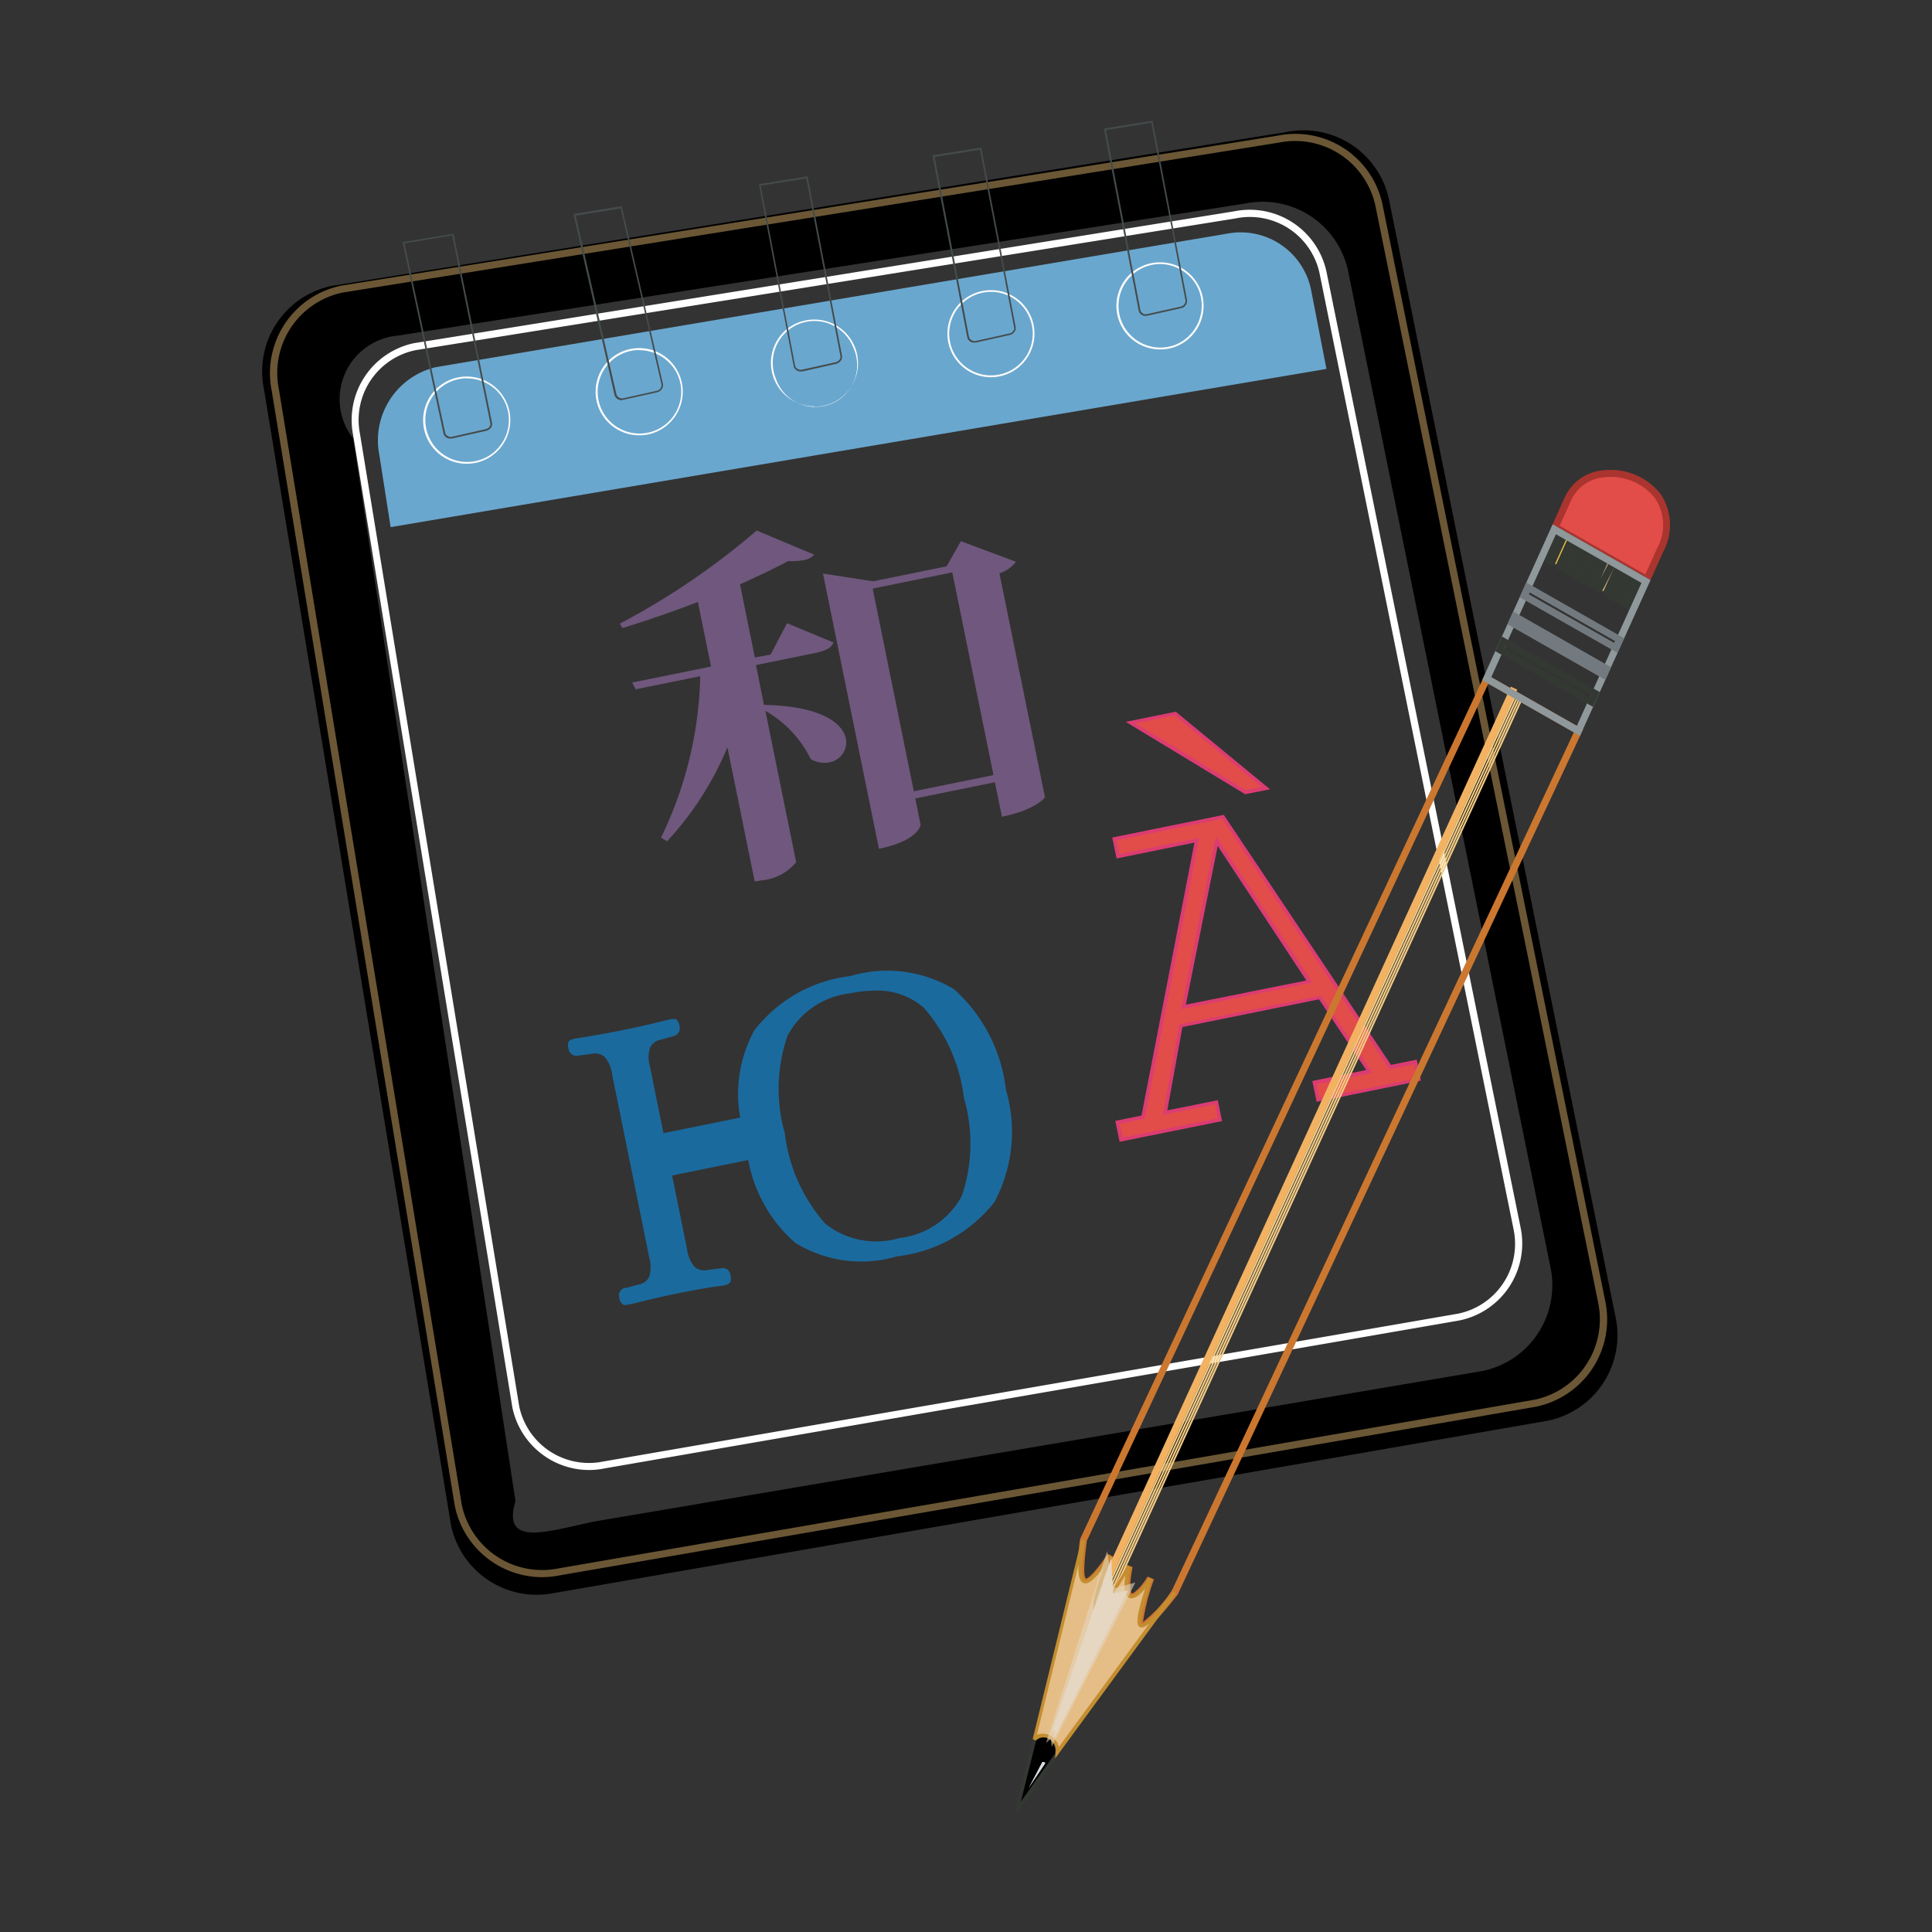<svg xmlns="http://www.w3.org/2000/svg" width="3em" height="3em" viewBox="0 0 32 32"><rect x="0" y="0" width="32" height="32" fill="#333333" stroke="none"/><defs><radialGradient id="" cx="-72.351" cy="-249.713" r="1.586" gradientTransform="matrix(1.412 0 0 -1.414 109.302 -347.66)" gradientUnits="userSpaceOnUse"><stop offset="0"/><stop offset="1" stop-color="#e8e9eb"/></radialGradient><radialGradient id="" cx="-72.342" cy="-249.718" r="1.584" gradientTransform="matrix(1.414 0 0 -1.414 112.293 -347.965)" href="#"/><radialGradient id="" cx="-72.341" cy="-249.714" r="1.584" gradientTransform="matrix(1.414 0 0 -1.414 115.217 -348.579)" href="#"/><radialGradient id="" cx="-72.337" cy="-249.719" r="1.582" gradientTransform="matrix(1.415 0 0 -1.414 118.195 -348.93)" href="#"/><radialGradient id="" cx="-72.343" cy="-249.715" r="1.584" gradientTransform="matrix(1.414 0 0 -1.414 120.897 -349.51)" href="#"/><radialGradient id="" cx="-72.195" cy="-243.375" r="3.612" gradientTransform="matrix(1.35 0 0 -3.2 110.7 -777.789)" gradientUnits="userSpaceOnUse"><stop offset="0"/><stop offset=".624" stop-color="#e8e9eb"/><stop offset="1"/></radialGradient><radialGradient id="" cx="-72.196" cy="-243.373" r="3.613" gradientTransform="matrix(1.35 0 0 -3.201 113.57 -778.501)" href="#"/><radialGradient id="" cx="-72.193" cy="-243.374" r="3.611" gradientTransform="matrix(1.35 0 0 -3.2 116.451 -778.732)" href="#"/><radialGradient id="" cx="-71.786" cy="-243.41" r="3.333" gradientTransform="matrix(1.454 0 0 -3.177 114.631 -771.838)" href="#"/><radialGradient id="" cx="-71.795" cy="-243.135" r="3.53" gradientTransform="matrix(1.452 0 0 -3.363 111.635 -815.689)" href="#"/><linearGradient id="" x1="-66.852" x2="-66.841" y1="-240.154" y2="-240.191" gradientTransform="matrix(192.29 0 0 -207.729 12866.44 -49886.653)" gradientUnits="userSpaceOnUse"><stop offset="0" stop-color="#f6b884"/><stop offset=".618" stop-color="#c28555"/><stop offset="1" stop-color="#64441f"/></linearGradient><linearGradient id="" x1="-66.921" x2="-66.808" y1="-240.187" y2="-240.259" gradientTransform="matrix(188.606 0 0 -203.703 12621.303 -48923.376)" gradientUnits="userSpaceOnUse"><stop offset="0" stop-color="#f4e06f"/><stop offset=".618" stop-color="#e5bd87"/><stop offset="1" stop-color="#c48e30"/></linearGradient><linearGradient id="" x1="-66.923" x2="-66.807" y1="-240.339" y2="-240.399" gradientTransform="matrix(165.034 0 0 -177.71 11053.518 -42700.349)" gradientUnits="userSpaceOnUse"><stop offset="0" stop-color="#fff"/><stop offset=".143" stop-color="#f1f7fa"/><stop offset=".415" stop-color="#cce1ee"/><stop offset=".783" stop-color="#90bedb"/><stop offset="1" stop-color="#6aa7ce"/></linearGradient><linearGradient id="" x1="-68.086" x2="-68.101" y1="-240.348" y2="-240.344" gradientTransform="matrix(70.589 0 0 -134.346 4828.573 -32270.351)" gradientUnits="userSpaceOnUse"><stop offset="0" stop-color="#cc772f"/><stop offset=".309" stop-color="#e98e38"/><stop offset="1" stop-color="#edce27"/></linearGradient><linearGradient id="" x1="-72.813" x2="-72.769" y1="-245.749" y2="-245.764" gradientTransform="matrix(22.592 0 0 -28.597 1670.35 -7017.545)" gradientUnits="userSpaceOnUse"><stop offset="0" stop-color="#fff"/><stop offset="1" stop-color="#9fa4ab"/></linearGradient><linearGradient id="" x1="-76.814" x2="-76.82" y1="-259.826" y2="-259.696" gradientTransform="matrix(13.542 0 0 -8.575 1065.861 -2216.325)" href="#"/><linearGradient id="" x1="-77.023" x2="-77.03" y1="-260.918" y2="-260.788" gradientTransform="matrix(13.411 0 0 -8.289 1058.839 -2151.486)" href="#"/><linearGradient id="" x1="-77.039" x2="-77.046" y1="-260.587" y2="-260.458" gradientTransform="matrix(13.542 0 0 -8.586 1069.322 -2226.647)" href="#"/></defs><path d="M5.494 4.735a1.447 1.447 0 0 0-1.124 1.7l3.1 18.827a1.45 1.45 0 0 0 1.7 1.125l16.469-2.856a1.445 1.445 0 0 0 1.123-1.7L23.007 3.309a1.446 1.446 0 0 0-1.7-1.122Zm20.19 16.272a1.45 1.45 0 0 1-1.123 1.7L9.851 25.2c-.779.16-1.546.439-1.313-.338L5.848 7.26a1.056 1.056 0 0 1 .732-1.7l14.05-2.19a1.447 1.447 0 0 1 1.7 1.123Z"/><path fill="url(#)" d="M5.494 4.735a1.447 1.447 0 0 0-1.124 1.7l3.1 18.827a1.45 1.45 0 0 0 1.7 1.125l16.469-2.856a1.445 1.445 0 0 0 1.123-1.7L23.007 3.309a1.446 1.446 0 0 0-1.7-1.122Zm20.19 16.272a1.45 1.45 0 0 1-1.123 1.7L9.851 25.2c-.779.16-1.546.439-1.313-.338L5.848 7.26a1.056 1.056 0 0 1 .732-1.7l14.05-2.19a1.447 1.447 0 0 1 1.7 1.123Z"/><path fill="url(#)" d="M5.664 4.789a1.42 1.42 0 0 0-1.1 1.672L7.59 24.933a1.42 1.42 0 0 0 1.671 1.1l16.166-2.793a1.42 1.42 0 0 0 1.1-1.671L22.841 3.406a1.417 1.417 0 0 0-1.67-1.1Z"/><path fill="#6b5735" d="M8.976 26.123a1.48 1.48 0 0 1-1.443-1.179L4.5 6.47a1.48 1.48 0 0 1 1.153-1.739l15.508-2.484A1.475 1.475 0 0 1 22.9 3.394l3.69 18.165a1.476 1.476 0 0 1-1.148 1.74L9.271 26.093a1.5 1.5 0 0 1-.295.03M5.675 4.846a1.36 1.36 0 0 0-1.056 1.6l3.029 18.477a1.36 1.36 0 0 0 1.6 1.055l16.168-2.794a1.36 1.36 0 0 0 1.056-1.6L22.783 3.418a1.36 1.36 0 0 0-1.6-1.056Z"/><path fill="url(#)" d="M6.873 5.74a1.24 1.24 0 0 0-.967 1.46l2.638 16.1a1.24 1.24 0 0 0 1.463.961l14.157-2.448a1.24 1.24 0 0 0 .967-1.458L21.914 4.52a1.24 1.24 0 0 0-1.462-.96Z"/><path fill="#fff" d="M9.757 24.348a1.3 1.3 0 0 1-1.27-1.033L5.849 7.207a1.3 1.3 0 0 1 1.012-1.524L20.443 3.5a1.3 1.3 0 0 1 1.529 1.006l3.216 15.837a1.3 1.3 0 0 1-1.012 1.527l-14.16 2.451a1.3 1.3 0 0 1-.259.027M6.883 5.8a1.18 1.18 0 0 0-.92 1.389L8.6 23.294a1.18 1.18 0 0 0 1.393.913l14.159-2.449a1.18 1.18 0 0 0 .919-1.389L21.857 4.532a1.18 1.18 0 0 0-1.393-.914Z"/><path fill="#6aa7ce" d="M21.721 4.829a1.19 1.19 0 0 0-1.407-.957L7.219 6.081a1.247 1.247 0 0 0-.935 1.461l.186 1.189l15.5-2.62Z"/><path fill="url(#)" d="M8.389 6.694a.706.706 0 1 1-.92-.391a.707.707 0 0 1 .92.391"/><path fill="#fff" d="M7.736 7.681a.722.722 0 1 1 .664-.992a.723.723 0 0 1-.4.94a.7.7 0 0 1-.264.052m0-1.415a.69.69 0 0 0-.64.951a.69.69 0 0 0 .9.384a.694.694 0 0 0 .383-.9a.69.69 0 0 0-.641-.433Z"/><path fill="url(#)" d="M11.243 6.223a.707.707 0 1 1-.923-.391a.71.71 0 0 1 .923.391"/><path fill="#fff" d="M10.589 7.21a.722.722 0 1 1 .668-.992a.725.725 0 0 1-.4.94a.7.7 0 0 1-.268.052m0-1.413a.692.692 0 1 0 .644.433a.7.7 0 0 0-.648-.43Z"/><path fill="url(#)" d="M14.144 5.744a.707.707 0 1 1-.922-.39a.71.71 0 0 1 .922.39"/><path fill="#fff" d="M13.49 6.731a.722.722 0 0 1-.665-1a.7.7 0 0 1 .392-.386a.724.724 0 0 1 .941.4a.72.72 0 0 1-.668.992Zm0-1.414a.7.7 0 0 0-.26.05a.693.693 0 0 0-.381.9a.692.692 0 1 0 1.281-.517a.69.69 0 0 0-.643-.433Z"/><path fill="url(#)" d="M17.068 5.262a.707.707 0 1 1-.922-.391a.706.706 0 0 1 .922.391"/><path fill="#fff" d="M16.414 6.248a.721.721 0 1 1 .668-.991a.722.722 0 0 1-.668.991m0-1.414a.692.692 0 1 0 .258 1.334a.69.69 0 0 0 .383-.9a.69.69 0 0 0-.642-.434Z"/><path fill="url(#)" d="M19.868 4.8a.707.707 0 1 1-.921-.39a.71.71 0 0 1 .921.39"/><path fill="#fff" d="M19.214 5.787a.72.72 0 0 1-.67-.452a.72.72 0 0 1 .4-.938a.724.724 0 0 1 .94.4a.727.727 0 0 1-.4.94a.7.7 0 0 1-.27.05m0-1.414a.692.692 0 1 0 .26 1.335a.7.7 0 0 0 .383-.9a.7.7 0 0 0-.646-.435Z"/><path fill="url(#)" d="m12.587 3.064l.574 3a.11.11 0 0 0 .135.067l.545-.122a.11.11 0 0 0 .093-.118l-.567-2.957Z"/><path fill="#444b4c" d="M13.266 6.153a.12.12 0 0 1-.119-.082l-.577-3.02l.809-.13v.014l.567 2.957a.1.1 0 0 1-.014.074a.14.14 0 0 1-.091.062l-.541.122zM12.6 3.076l.571 2.99a.1.1 0 0 0 .118.056L13.838 6a.12.12 0 0 0 .072-.049a.07.07 0 0 0 .01-.052l-.565-2.944Z"/><path fill="url(#)" d="m15.462 2.585l.575 3a.11.11 0 0 0 .135.067l.546-.122a.11.11 0 0 0 .093-.118l-.568-2.958Z"/><path fill="#444b4c" d="M16.141 5.675a.116.116 0 0 1-.119-.082l-.577-3.02l.809-.13v.014l.568 2.958a.1.1 0 0 1-.014.074a.14.14 0 0 1-.09.061l-.546.122zM15.48 2.6l.572 2.99a.1.1 0 0 0 .117.056l.546-.122a.1.1 0 0 0 .072-.048a.07.07 0 0 0 .01-.052l-.565-2.944Z"/><path fill="url(#)" d="m18.3 2.142l.574 3a.11.11 0 0 0 .134.067l.546-.122a.11.11 0 0 0 .094-.118l-.568-2.957Z"/><path fill="#444b4c" d="M18.98 5.232a.116.116 0 0 1-.119-.082l-.577-3.02l.809-.13v.014l.568 2.957a.124.124 0 0 1-.106.135l-.546.122zm-.661-3.077l.571 2.99a.094.094 0 0 0 .117.056l.546-.122a.1.1 0 0 0 .083-.1l-.566-2.946Z"/><path fill="url(#)" d="m9.519 3.56l.681 2.98a.11.11 0 0 0 .137.069l.543-.121a.11.11 0 0 0 .094-.122l-.68-2.931Z"/><path fill="#444b4c" d="M10.3 6.628a.12.12 0 0 1-.121-.084l-.681-3l.8-.129l.683 2.944a.126.126 0 0 1-.105.14l-.543.121zm-.763-3.056l.674 2.965a.1.1 0 0 0 .12.058l.543-.121a.1.1 0 0 0 .083-.105l-.676-2.917Z"/><path fill="url(#)" d="m6.686 4.019l.675 3.164a.11.11 0 0 0 .137.063l.544-.123a.105.105 0 0 0 .093-.114L7.5 3.886Z"/><path fill="#444b4c" d="M7.466 7.264a.116.116 0 0 1-.119-.077l-.679-3.18h.015l.829-.135l.638 3.134a.1.1 0 0 1-.013.07a.14.14 0 0 1-.092.061L7.5 7.26zM6.7 4.031l.676 3.149a.1.1 0 0 0 .12.052l.544-.123a.12.12 0 0 0 .073-.048a.06.06 0 0 0 .009-.048L7.49 3.9Z"/><path fill="#1b6a9e" d="M15.791 16.409a2.1 2.1 0 0 0-1.7-.215a2.3 2.3 0 0 0-1.571.882a2.18 2.18 0 0 0-.226 1.452l-1.324.272l-.229-1.13a.57.57 0 0 1 0-.333a.27.27 0 0 1 .2-.148l.2-.055q.113-.032.091-.136a.087.087 0 0 0-.136-.089q-.019.002-.105.027a16 16 0 0 1-1.353.275a1 1 0 0 0-.1.015a.2.2 0 0 0-.091.037a.15.15 0 0 0 0 .1q.02.105.145.088l.2-.027a.28.28 0 0 1 .246.06a.6.6 0 0 1 .132.305l.615 3.033a.6.6 0 0 1 0 .331a.27.27 0 0 1-.2.15l-.2.053l-.018.006a.1.1 0 0 0-.082.126a.092.092 0 0 0 .139.1l.1-.02q.353-.093.689-.16c.336-.067.435-.084.667-.119l.106-.017q.074-.015.091-.039a.16.16 0 0 0 0-.1a.092.092 0 0 0-.116-.084h-.018l-.2.028a.28.28 0 0 1-.246-.057a.57.57 0 0 1-.133-.306l-.264-1.266l1.316-.267a2.4 2.4 0 0 0 .769 1.377a2.05 2.05 0 0 0 1.667.223a2.37 2.37 0 0 0 1.6-.89a2.44 2.44 0 0 0 .185-1.841a2.6 2.6 0 0 0-.846-1.641m.169 3.409a1.36 1.36 0 0 1-1.056.715a1.37 1.37 0 0 1-1.254-.247a2.76 2.76 0 0 1-.676-1.507a2.73 2.73 0 0 1 .043-1.636a1.36 1.36 0 0 1 1.052-.72a1.37 1.37 0 0 1 1.254.246A2.77 2.77 0 0 1 16 18.177a2.74 2.74 0 0 1-.04 1.642Z"/><path fill="#1b6a9e" d="M10.365 21.615a.1.1 0 0 1-.052-.011a.17.17 0 0 1-.056-.115a.127.127 0 0 1 .1-.159h.018l.2-.053a.24.24 0 0 0 .179-.133a.56.56 0 0 0 0-.314l-.615-3.033a.56.56 0 0 0-.123-.29a.25.25 0 0 0-.222-.052l-.2.027a.138.138 0 0 1-.178-.111a.16.16 0 0 1 .006-.122c.009-.013.03-.031.109-.048c.011 0 .046-.009.1-.015q.354-.057.689-.125c.2-.04.417-.089.66-.149h.006a1 1 0 0 1 .1-.026c.076-.016.1-.007.118 0a.17.17 0 0 1 .05.11a.136.136 0 0 1-.112.17l-.2.055a.24.24 0 0 0-.176.132a.55.55 0 0 0 0 .316l.223 1.1l1.271-.258a2.2 2.2 0 0 1 .234-1.444a2.35 2.35 0 0 1 1.59-.9a2.14 2.14 0 0 1 1.721.22a2.64 2.64 0 0 1 .856 1.66a2.48 2.48 0 0 1-.189 1.862a2.4 2.4 0 0 1-1.615.9a2.08 2.08 0 0 1-1.691-.228a2.4 2.4 0 0 1-.773-1.367l-1.261.256l.249 1.224a.55.55 0 0 0 .124.29a.25.25 0 0 0 .221.05l.225-.028a.12.12 0 0 1 .145.107a.18.18 0 0 1 0 .125a.17.17 0 0 1-.109.052l-.092.015h-.016a14 14 0 0 0-1.354.278l-.088.019h-.009a.3.3 0 0 1-.063.013m.031-.237l-.024.008a.068.068 0 0 0-.058.091c.012.062.026.075.029.077a.15.15 0 0 0 .075 0h.01l.086-.018q.345-.09.69-.16c.345-.07.452-.086.669-.119h.016l.089-.014c.058-.012.07-.023.073-.027s.009-.016-.006-.081s-.034-.069-.084-.061h-.022l-.2.028a.3.3 0 0 1-.27-.065a.6.6 0 0 1-.141-.321l-.261-1.281l1.372-.279l.007.027a2.4 2.4 0 0 0 .759 1.361a2.03 2.03 0 0 0 1.644.218a2.35 2.35 0 0 0 1.577-.878a2.43 2.43 0 0 0 .18-1.819a2.6 2.6 0 0 0-.833-1.624a2.08 2.08 0 0 0-1.675-.21a2.3 2.3 0 0 0-1.552.869a2.16 2.16 0 0 0-.222 1.433v.027l-1.381.28l-.235-1.159a.6.6 0 0 1 0-.351a.3.3 0 0 1 .215-.165l.2-.054c.077-.022.078-.066.07-.1c-.011-.059-.024-.072-.025-.074h-.015a.3.3 0 0 0-.061.008c-.013 0-.05.012-.1.025h-.007c-.245.061-.461.11-.663.15a18 18 0 0 1-.793.139a.2.2 0 0 0-.073.025s-.008.014 0 .077c.008.038.027.076.112.064l.2-.027a.31.31 0 0 1 .27.068a.6.6 0 0 1 .14.32l.615 3.033a.6.6 0 0 1 0 .348a.3.3 0 0 1-.218.166Zm4.083-.77a1.22 1.22 0 0 1-.848-.3a2.8 2.8 0 0 1-.685-1.523a2.76 2.76 0 0 1 .045-1.654a1.4 1.4 0 0 1 1.073-.737a1.4 1.4 0 0 1 1.279.253a2.8 2.8 0 0 1 .683 1.523a2.77 2.77 0 0 1-.038 1.66a1.4 1.4 0 0 1-1.076.732a2.2 2.2 0 0 1-.433.047Zm.017-4.2a2 2 0 0 0-.421.046a1.34 1.34 0 0 0-1.031.7A2.7 2.7 0 0 0 13 18.775a2.75 2.75 0 0 0 .667 1.491a1.35 1.35 0 0 0 1.229.24a1.34 1.34 0 0 0 1.035-.7a2.7 2.7 0 0 0 .034-1.624a2.76 2.76 0 0 0-.665-1.491a1.16 1.16 0 0 0-.8-.284Z"/><path fill="#e24c49" d="m20.258 13.528l2.769 4.142l.418-.085l.058.29l-1.671.339l-.06-.289l.907-.184l-.816-1.224l-2.3.467l-.263 1.442l.85-.171l.058.289l-1.64.333l-.059-.29l.425-.086l.889-4.584l-1.3.265l-.06-.29Zm-.1.4l-.558 2.746l2.08-.422Zm-1.429-1.967l.741-.151l1.5 1.237l-.34.068Z"/><path fill="#db3c72" d="m18.544 18.912l-.071-.347l.434-.088l.877-4.521l-1.29.263l-.072-.347l1.848-.375l.011.016l2.758 4.125l.427-.087l.07.348l-1.728.351l-.072-.346l.893-.181l-.781-1.171l-2.263.459l-.251 1.38l.837-.168l.07.346Zm0-.3l.047.232l1.583-.322l-.047-.232l-.864.174l.274-1.5h.019l2.321-.471l.851 1.276l-.92.187l.048.232l1.614-.327l-.047-.233l-.408.083l-.015-.025l-2.755-4.126l-1.752.356l.048.232l1.318-.268l-.9 4.646Zm1.025-1.9l.572-2.854l1.594 2.414Zm.6-2.7l-.527 2.628l1.995-.4Zm.455-.857l-.01-.006l-1.968-1.193l.828-.168l.011.009l1.551 1.276ZM18.8 11.979l1.831 1.11l.269-.054l-1.445-1.189Z"/><path fill="#6f577d" d="m12.763 10.841l.273-.519l.769.32c-.034.087-.118.135-.306.174l-.978.2l.133.659c.942.019 1.3.3 1.356.554a.34.34 0 0 1-.282.4a.45.45 0 0 1-.3-.056a1.87 1.87 0 0 0-.751-.8l.51 2.507a.83.83 0 0 1-.558.3l-.129.02l-.452-2.223a5.2 5.2 0 0 1-1 1.558l-.1-.061a6.4 6.4 0 0 0 .65-2.674l-1.069.217l-.059-.112l1.307-.265l-.218-1.07c-.4.156-.84.307-1.25.433l-.043-.073a12.2 12.2 0 0 0 2.267-1.543l.953.4a.3.3 0 0 1-.185.092a1 1 0 0 1-.244.013c-.223.12-.5.251-.8.386l.246 1.212Zm3.152-1.877l.913.34a.56.56 0 0 1-.274.192l.754 3.708c0 .011-.161.212-.713.324l-.116-.571l-1.319.268l.088.433c0 .012-.034.266-.69.4L13.631 9.5l.833.128l1.215-.248Zm-.779 4.142l1.319-.268l-.682-3.357l-1.319.268Z"/><path fill="url(#)" d="m17.942 25.507l6.683-14.265l1.519.864l-6.683 14.265c-.791 1.02-.627.465-.4-.229c-.147.262-.517.615-.356-.2c-.959 1.657-.416.065-.309-.177c-.663 1.006-.473-.008-.451-.256Z"/><path fill="#cc772f" d="M18.917 26.991a.1.1 0 0 1-.045-.012c-.086-.046-.075-.183.036-.552a.21.21 0 0 1-.2.072c-.075-.027-.108-.116-.1-.279c-.322.529-.4.549-.469.515c-.1-.049-.021-.354.064-.614c-.106.116-.186.155-.254.13c-.135-.05-.113-.322-.073-.647c0-.04.009-.075.012-.1l.005-.02L24.6 11.16l1.621.922l-.023.049L19.511 26.4v.005c-.379.486-.517.586-.594.586m.09-.878l.107.046a3.4 3.4 0 0 0-.182.707a2.2 2.2 0 0 0 .48-.527l6.656-14.209l-1.417-.806L18 25.523c0 .026-.007.058-.011.1c-.039.321-.04.5 0 .524c0 0 .084 0 .358-.411l.1.056a4 4 0 0 0-.245.81a4 4 0 0 0 .45-.686l.108.04c-.077.389-.015.437-.014.437c.025.007.161-.103.26-.28Z"/><path fill="#f3cb83" d="m18.302 26.217l6.778-14.818"/><path fill="#f3b262" d="m18.25 26.194l6.774-14.82l.107.048l-6.774 14.82z"/><path fill="#f3cb83" d="m18.437 26.354l6.772-14.822l.027.012l-6.772 14.822zm-.044.003l6.772-14.821l.026.012l-6.771 14.821zm-.045.003l6.772-14.822l.026.012l-6.772 14.822zm-.046.004l6.771-14.82l.027.011l-6.772 14.821z"/><path fill="#343833" d="m25.744 8.766l.015-.035zm1.535.831l.023.014l-.014.034l-.025-.014Zm-1.113 2.523l-.023-.014Z"/><path fill="#e24c49" d="m25.758 8.732l.217-.482a.875.875 0 0 1 1.519.866l-.216.481Z"/><path fill="#aa342e" d="m27.305 9.68l-1.622-.923l.239-.53a.77.77 0 0 1 .653-.439a1.05 1.05 0 0 1 .934.4a.93.93 0 0 1 .038.955Zm-1.472-.972l1.418.807l.19-.422a.8.8 0 0 0-.027-.839a.93.93 0 0 0-.828-.35a.66.66 0 0 0-.558.371Z"/><path fill="#343833" d="m27.3 9.611l-.014.034l-.025-.014l.016-.034Zm-1.557-.845l.015-.035Z"/><path fill="#f6ca2a" d="M27.013 10.052c.061-.139.047-.1.2-.448l.024.014c-.062.138-.047.1-.2.448l-.022-.014Z"/><path fill="#f4c92a" d="m26.989 10.038l.2-.447l.023.014l-.2.448l-.024-.014Z"/><path fill="#f4c92a" d="M26.965 10.025c.063-.138.047-.1.2-.447l.025.013c-.062.138-.047.1-.2.447z"/><path fill="#f2c82b" d="m26.942 10.012l.2-.449l.023.014l-.2.447l-.023-.013Z"/><path fill="#f0c52d" d="M26.918 10c.063-.137.047-.1.2-.445l.025.012c-.063.137-.047.1-.2.449z"/><path fill="#ecc23a" d="m26.894 9.985l.2-.448l.023.014c-.062.137-.047.1-.2.445l-.023-.012Z"/><path fill="#ecc344" d="m26.87 9.97l.2-.447l.024.014c-.063.136-.048.1-.2.448z"/><path fill="#ebc24f" d="M26.846 9.957c.063-.138.048-.1.2-.447l.024.014c-.063.137-.047.1-.2.447z"/><path fill="#e9c158" d="m26.823 9.944l.2-.448l.023.014c-.062.138-.046.1-.2.447z"/><path fill="#e4be5c" d="m26.8 9.929l.2-.447l.024.014c-.063.137-.046.1-.2.448z"/><path fill="#e4bf61" d="M26.775 9.915a3 3 0 0 1 .2-.447l.025.014c-.063.139-.047.1-.2.447l-.023-.014Z"/><path fill="#e1bb64" d="M26.753 9.9c.061-.138.046-.1.2-.448l.023.014c-.062.139-.046.1-.2.447z"/><path fill="#ddb967" d="m26.727 9.889l.2-.447l.023.012c-.063.139-.047.1-.2.448l-.025-.014Z"/><path fill="#dab869" d="M26.7 9.876c.062-.137.046-.1.2-.447l.047.026a2.7 2.7 0 0 0-.2.448z"/><path fill="#d7b66b" d="m26.68 9.862l.2-.447l.048.027a2.6 2.6 0 0 0-.2.447z"/><path fill="#d7b66e" d="M26.657 9.848a2.6 2.6 0 0 1 .2-.447l.047.027a2.7 2.7 0 0 0-.2.447z"/><path fill="#d4b470" d="M26.634 9.835a2.5 2.5 0 0 1 .2-.447l.047.027a2.6 2.6 0 0 0-.2.447z"/><path fill="#d2b270" d="M26.609 9.822a2.6 2.6 0 0 1 .2-.447l.049.026a2.6 2.6 0 0 0-.2.447l-.047-.027Z"/><path fill="#d0b373" d="M26.585 9.808c.063-.139.048-.1.2-.448l.048.027a2.5 2.5 0 0 0-.2.447l-.048-.027Z"/><path fill="#d1b374" d="M26.562 9.795a2.7 2.7 0 0 1 .2-.447l.046.028a3 3 0 0 0-.2.447l-.048-.027Z"/><path fill="#cdb175" d="M26.538 9.781a3 3 0 0 1 .2-.447l.047.026c-.062.138-.046.1-.2.448z"/><path fill="#ccae77" d="M26.514 9.768a2.7 2.7 0 0 1 .2-.447l.049.027c-.063.138-.047.1-.2.447l-.048-.027Z"/><path fill="#c8ad78" d="M26.489 9.753a3 3 0 0 1 .2-.446l.047.027c-.062.137-.047.1-.2.447l-.049-.028Z"/><path fill="#c8ac7a" d="M26.467 9.741a1.3 1.3 0 0 1 .2-.447l.047.027c-.061.137-.046.1-.2.447l-.046-.027Z"/><path fill="#c7ab7b" d="M26.444 9.725a1.3 1.3 0 0 1 .2-.446l.047.027c-.063.138-.046.1-.2.446l-.045-.028Z"/><path fill="#fccd29" d="M25.542 9.213c.061-.138.046-.1.2-.447l.024.013c-.063.138-.047.1-.2.448l-.023-.014Z"/><path fill="#f6ca2a" d="M25.565 9.227c.062-.139.047-.1.2-.448l.024.013l-.2.448z"/><path fill="#f6ca2a" d="m25.589 9.241l.2-.448l.022.015l-.2.446l-.024-.013Z"/><path fill="#f4c92a" d="M25.613 9.254c.061-.138.046-.1.2-.446l.024.013c-.062.139-.046.1-.2.447l-.023-.014Z"/><path fill="#f4c92a" d="M25.637 9.267c.061-.137.046-.1.2-.447l.024.014c-.063.139-.047.1-.2.447l-.023-.014Z"/><path fill="#f2c82b" d="m25.66 9.281l.2-.447l.025.014c-.063.138-.048.1-.2.446l-.023-.013Z"/><path fill="#f2c62c" d="M25.683 9.294c.062-.137.047-.1.2-.446l.023.013c-.063.138-.046.1-.2.446l-.024-.013Z"/><path fill="#f0c52d" d="m25.707 9.307l.2-.446l.023.014l-.2.447l-.024-.015Z"/><path fill="#f0c631" d="M25.731 9.322a2.5 2.5 0 0 1 .2-.447l.023.014c-.062.138-.047.1-.2.446z"/><path fill="#ecc23a" d="M25.731 9.322c.062-.139.047-.1.2-.447l.047.027l-.2.447z"/><path fill="#ecc344" d="m25.755 9.334l.2-.446l.045.027c-.063.137-.047.1-.2.446l-.047-.027Z"/><path fill="#ebc24a" d="M25.779 9.348c.062-.138.047-.1.2-.447l.047.027c-.062.138-.046.1-.2.448l-.047-.027Z"/><path fill="#ebc24f" d="M25.8 9.361c.063-.136.047-.1.2-.446l.048.027c-.088.124-.072.09-.2.447z"/><path fill="#e9c158" d="m25.826 9.376l.2-.448l.025.014c-.063.137-.048.1-.2.447z"/><path fill="#e9c15b" d="m25.85 9.389l.2-.447l.022.014l-.2.445l-.023-.012Z"/><path fill="#e4be5c" d="M25.873 9.4c.063-.137.047-.1.2-.445l.024.013l-.2.446z"/><path fill="#e4bf61" d="M25.9 9.415c.063-.137.046-.1.2-.446l.024.015c-.063.137-.046.1-.2.447z"/><path fill="#e1bb63" d="m25.92 9.431l.2-.447l.027.016c-.062.139-.046.1-.2.446l-.023-.012Z"/><path fill="#e1bb64" d="M25.944 9.442c.062-.137.047-.1.2-.446l.024.014l-.2.447z"/><path fill="#dcba67" d="M25.968 9.457a1.3 1.3 0 0 1 .2-.447l.024.012l-.2.448z"/><path fill="#ddb967" d="M25.968 9.457c.062-.137.046-.1.2-.447l.047.027c-.063.137-.046.1-.2.447z"/><path fill="#dab869" d="M25.993 9.47c.061-.137.047-.1.2-.448l.047.028c-.063.137-.047.1-.2.447z"/><path fill="#dab86a" d="M26.016 9.484c.062-.138.046-.1.2-.447l.047.027l-.2.447z"/><path fill="#d7b66b" d="M26.04 9.5c.063-.138.046-.1.2-.447l.047.027c-.061.139-.046.1-.2.447z"/><path fill="#d7b66e" d="m26.063 9.51l.2-.447l.047.027l-.2.447z"/><path fill="#d4b46f" d="M26.087 9.524c.063-.138.047-.1.2-.447l.049.028c-.063.137-.048.1-.2.446l-.047-.027Z"/><path fill="#d4b470" d="M26.111 9.538c.062-.139.046-.1.2-.447l.048.027c-.063.137-.048.1-.2.445z"/><path fill="#d2b270" d="M26.134 9.551c.062-.138.047-.1.2-.446l.046.026a2.5 2.5 0 0 0-.2.447l-.049-.027Z"/><path fill="#d2b372" d="M26.158 9.563c.062-.137.047-.1.2-.445l.047.027a1.3 1.3 0 0 0-.2.448z"/><path fill="#d0b373" d="M26.183 9.578a2.6 2.6 0 0 1 .2-.447l.024.014c-.062.139-.046.1-.2.448l-.023-.015Z"/><path fill="#d1b374" d="M26.206 9.592a1.3 1.3 0 0 1 .2-.448l.025.013l-.2.448z"/><path fill="#cdb175" d="M26.206 9.592c.061-.139.047-.1.2-.448l.047.028c-.063.137-.046.1-.2.446l-.046-.026Z"/><path fill="#cdb175" d="M26.23 9.605c.062-.137.046-.1.2-.448l.046.027c-.061.138-.047.1-.2.448l-.048-.027Z"/><path fill="#ccb078" d="m26.253 9.618l.2-.446l.047.028l-.2.448l-.048-.028Z"/><path fill="#ccae77" d="m26.278 9.633l.2-.448l.048.027l-.2.447c-.025-.012 0 0-.047-.026Z"/><path fill="#c8ad77" d="M26.3 9.646c.063-.137.047-.1.2-.448l.047.027c-.063.139-.047.1-.2.448l-.049-.027Z"/><path fill="#c8ad78" d="M26.325 9.659c.061-.137.046-.1.2-.447l.048.028c-.064.137-.048.1-.2.447l-.045-.028Z"/><path fill="#c7ab78" d="m26.35 9.673l.2-.448l.047.028c-.061.137-.047.1-.2.446l-.046-.027Z"/><path fill="#c7ab7a" d="M26.371 9.687c.062-.137.048-.1.2-.447l.046.027c-.061.138-.046.1-.2.448l-.048-.027Z"/><path fill="#c4aa7b" d="M26.4 9.7c.063-.138.047-.1.2-.446l.048.027c-.063.137-.047.1-.2.446z"/><path fill="#343833" d="m25.734 9.389l-.196-.111l.249-.553l.198.111z"/><path fill="#fccd29" d="m26.965 10.025l.203-.448l.095.054l-.203.447z"/><path fill="#343833" d="m27.087 10.16l-.198-.111l.252-.554l.197.111z"/><path fill="#343833" d="m26.897 10.053l-.197-.114l.251-.554l.197.114z"/><path fill="#343833" d="m26.731 9.958l-.197-.112l.25-.553l.198.111z"/><path fill="#c4aa7b" d="m26.395 9.699l.203-.446l.118.068l-.227.432z"/><path fill="#343833" d="m26.512 9.834l-.192-.111l.251-.553l.222.127Zm.112-.5l-.112.248l.126-.24Z"/><path fill="#343833" d="m26.327 9.729l-.196-.112l.25-.555l.198.112z"/><path fill="#343833" d="m26.138 9.62l-.197-.112l.251-.554l.196.112z"/><path fill="#343833" d="m25.947 9.513l-.196-.113l.25-.555l.197.115z"/><path fill="url(#)" d="m24.624 11.242l1.12-2.476l1.519.865l-1.12 2.475z"/><path fill="#8f989b" d="m26.17 12.188l-1.621-.922l1.168-2.582l1.621.923Zm-1.47-.971l1.417.806l1.071-2.368l-1.417-.806Z"/><path fill="url(#)" d="m24.842 10.761l.061-.137l1.52.864l-.064.137z"/><path fill="#343833" d="m26.385 11.708l-1.619-.923l.11-.243l1.622.922Zm-1.469-.971l1.416.807l.015-.031l-1.417-.806Z"/><path fill="url(#)" d="m25.043 10.314l.048-.104l1.518.865l-.046.103z"/><path fill="#737a7f" d="m26.59 11.261l-1.622-.922l.096-.211l1.62.923z"/><path fill="url(#)" d="m25.246 9.867l.062-.138l1.519.865l-.062.137z"/><path fill="#737a7f" d="m26.791 10.814l-1.621-.922l.11-.245l1.621.924Zm-1.47-.971l1.417.807l.014-.031l-1.417-.807Z"/><path fill="#8a9196" d="m17.136 28.81l-.293 1.173l.656-.924c.038-.282-.215-.382-.364-.249Z"/><path d="m17.136 28.81l-.293 1.173l.656-.924c.038-.282-.215-.382-.364-.249Z"/><path fill="#343833" d="m16.867 30l-.052-.024l.295-1.181l.007-.006a.245.245 0 0 1 .28-.038a.29.29 0 0 1 .132.312l-.005.013Zm.295-1.173l-.253 1.014l.562-.792a.23.23 0 0 0-.1-.246a.19.19 0 0 0-.209.024"/><path fill="#c6bdaf" d="m19.461 26.371l-1.947 2.654a.229.229 0 0 0-.378-.214l.806-3.3c-.022.248-.212 1.262.451.256c-.108.242-.65 1.835.309.177c-.161.816.209.464.356.2c-.224.694-.387 1.249.4.229Z"/><path fill="#e5bd87" d="m19.461 26.371l-1.947 2.654a.229.229 0 0 0-.378-.214l.806-3.3c-.022.248-.212 1.262.451.256c-.108.242-.65 1.835.309.177c-.161.816.209.464.356.2c-.224.694-.387 1.249.4.229Z"/><path fill="#c48e30" d="m17.475 29.127l.01-.105a.22.22 0 0 0-.129-.231a.17.17 0 0 0-.2.039l-.051-.026l.806-3.3l.057.01c0 .027-.007.064-.012.106c-.019.157-.064.524.017.553c.022.007.114 0 .393-.422l.051.028a2.9 2.9 0 0 0-.242.884c.014 0 .111-.062.5-.733l.054.02c-.08.406-.017.463 0 .47c.059.022.2-.119.3-.289l.053.023c-.075.234-.232.72-.173.751c.012.007.092.011.525-.548l.047.035Zm-.2-.411a.3.3 0 0 1 .1.021a.27.27 0 0 1 .161.2l1.5-2.047c-.085.071-.127.074-.156.059c-.077-.041-.042-.225.085-.633c-.082.1-.181.179-.257.151s-.1-.15-.068-.378c-.4.668-.459.635-.5.615c-.094-.048.039-.47.135-.737c-.191.255-.276.272-.328.253c-.073-.027-.09-.147-.083-.308l-.689 2.822a.2.2 0 0 1 .104-.017Z"/><path fill="#dadde0" d="m17.31 29.212l-.274.407l.227-.435s.062-.006.047.028"/><path fill="#e6d7c2" d="m17.408 28.794l-.081.074l1.011-3.177a4 4 0 0 0 .126.613l.341-.092l-1.386 2.719Z" opacity=".59"/><path fill="#e6d7c2" d="m17.474 28.646l-.063.061l1-2.916a6 6 0 0 0 .028.6l.245-.047l-1.218 2.434Z"/></svg>